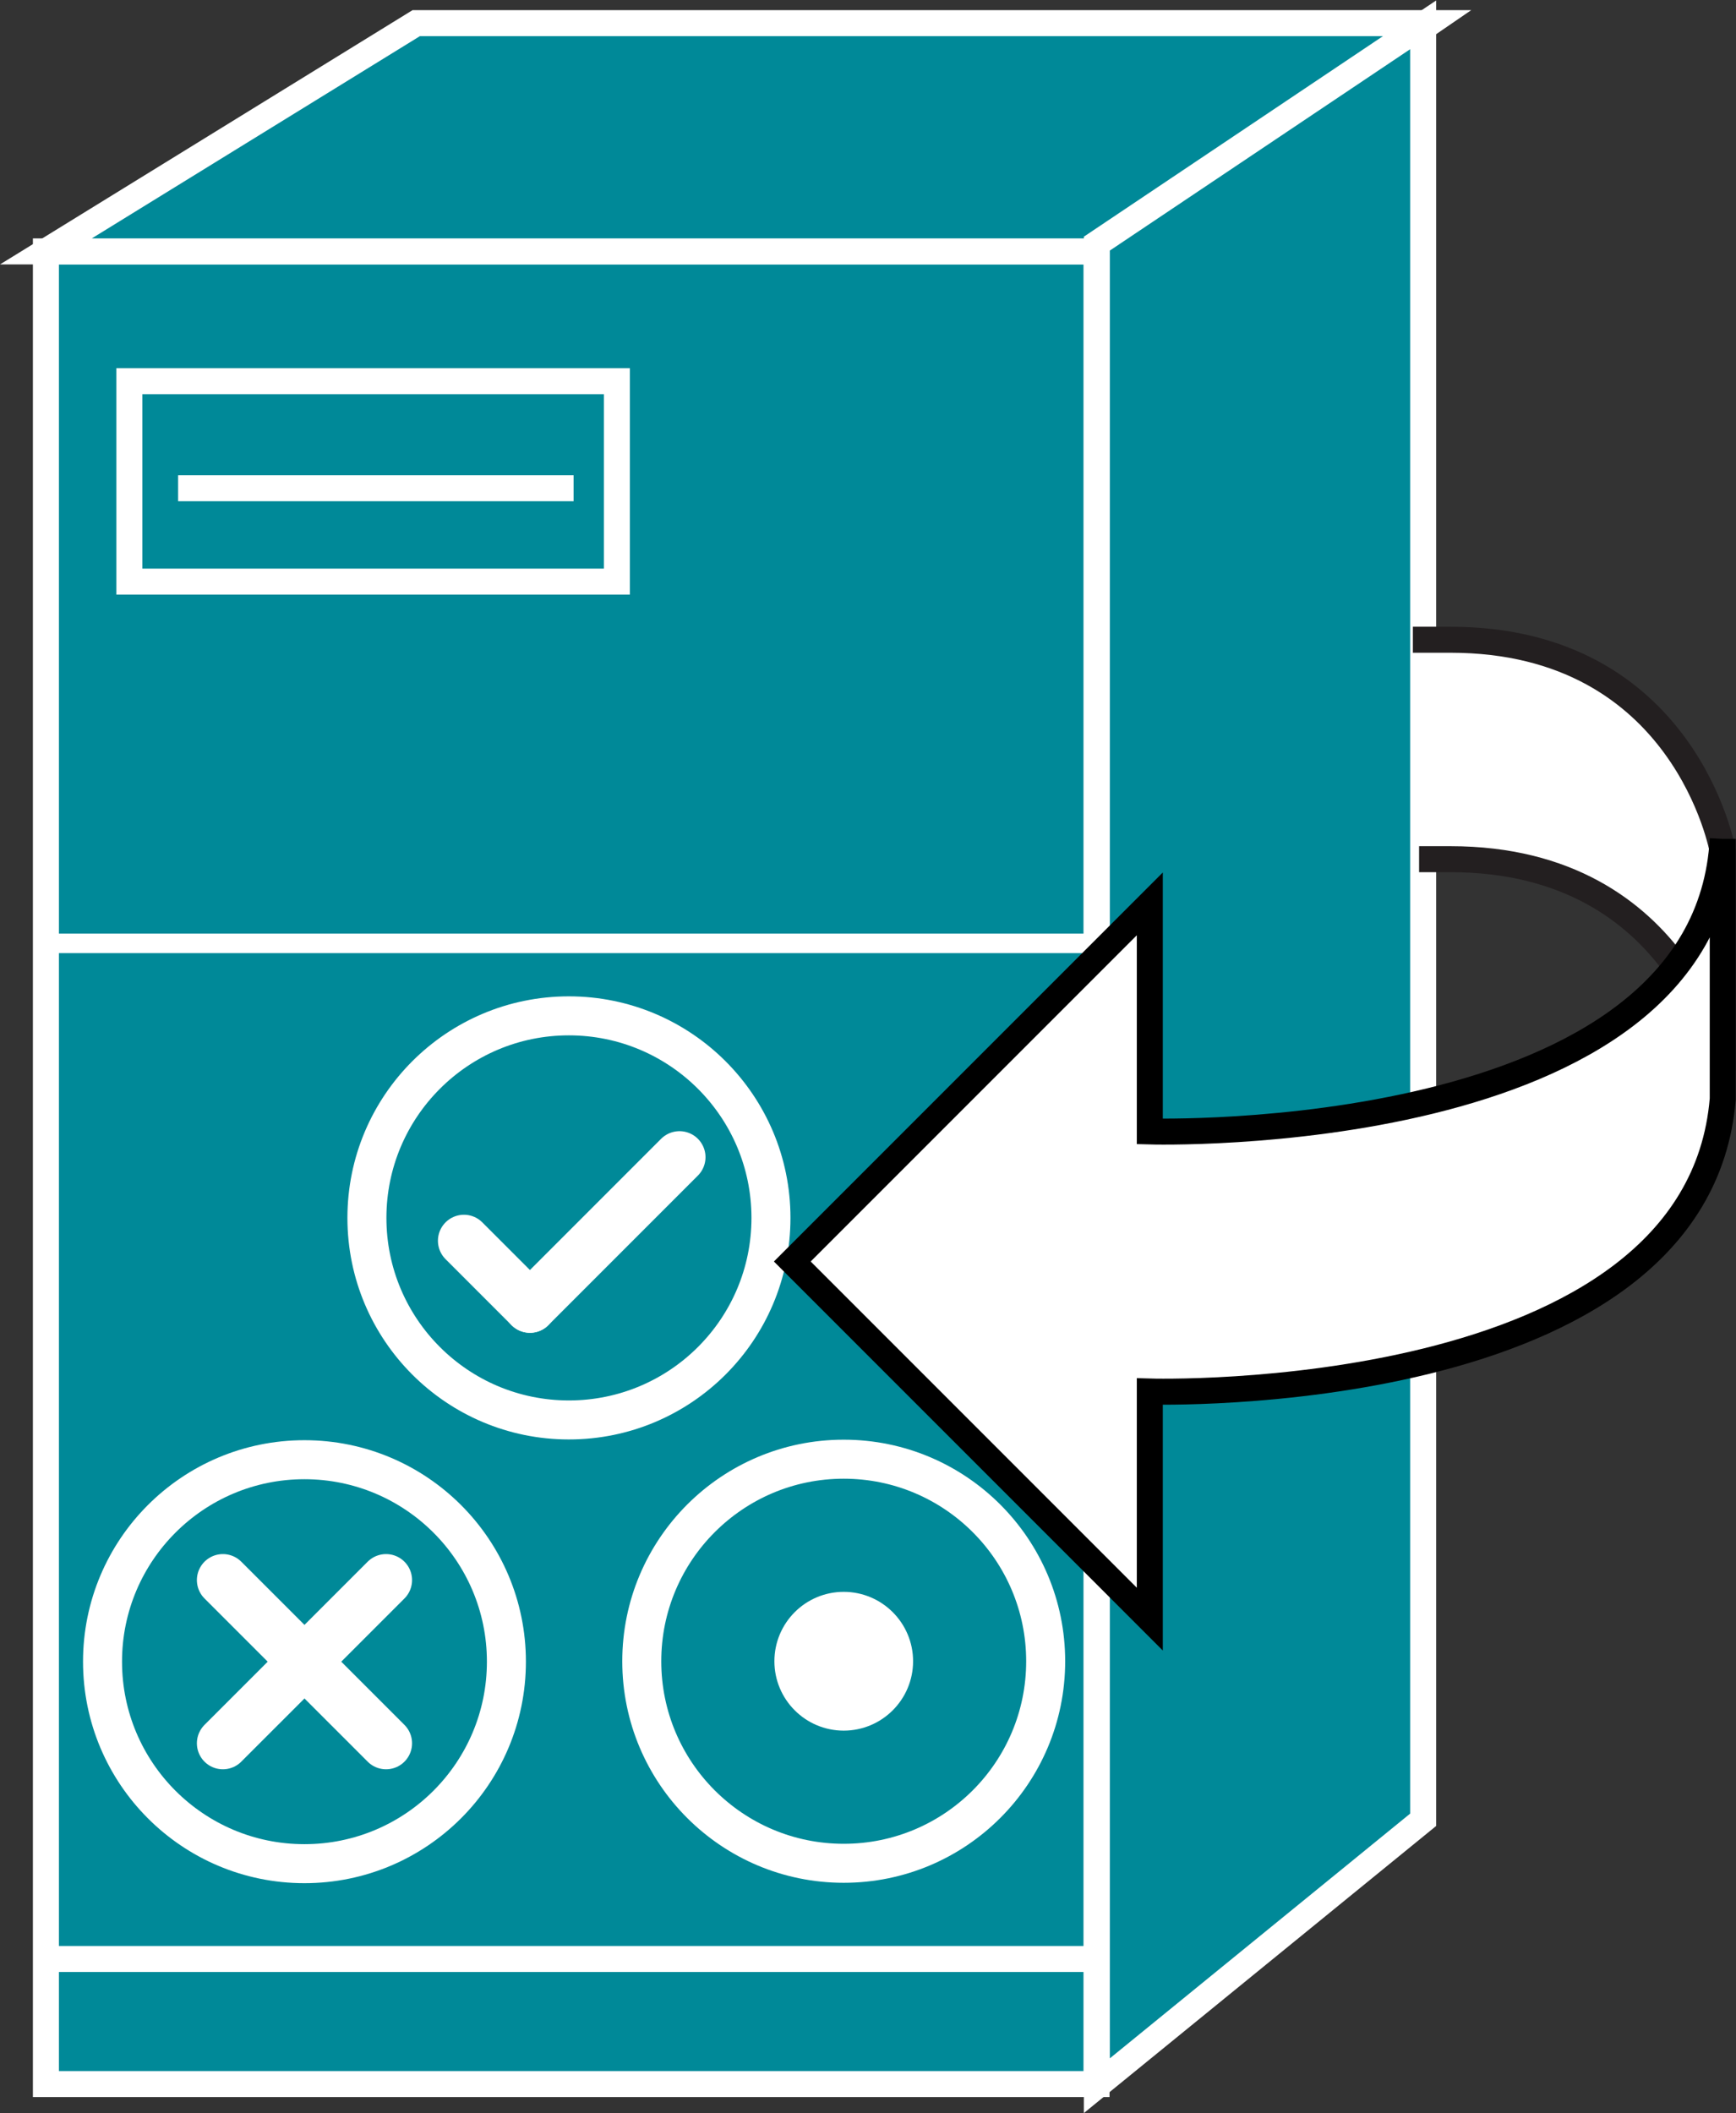 <?xml version="1.0" encoding="UTF-8" standalone="no"?>
<svg
   xmlns:dc="http://purl.org/dc/elements/1.1/"
   xmlns:cc="http://creativecommons.org/ns#"
   xmlns:rdf="http://www.w3.org/1999/02/22-rdf-syntax-ns#"
   xmlns:svg="http://www.w3.org/2000/svg"
   xmlns="http://www.w3.org/2000/svg"
   viewBox="0 0 35.6 43.32"
   height="43.32"
   width="35.6"
   xml:space="preserve"
   id="svg2"
   version="1.1"><rect x="0" y="0" width="35.6" height="43.32" fill="#333333" stroke="none"/><defs
     id="defs6" /><g
     transform="matrix(1.333,0,0,-1.333,0,43.32)"
     id="g10"><g
       transform="scale(0.1)"
       id="g12"><path
         id="path14"
         style="fill:#008998;fill-opacity:1;fill-rule:nonzero;stroke:none"
         d="M 168.691,4.465 V 286.316 H 7.062 V 4.465 H 168.691" /><path
         id="path16"
         style="fill:none;stroke:#ffffff;stroke-width:4;stroke-linecap:butt;stroke-linejoin:miter;stroke-miterlimit:4;stroke-dasharray:none;stroke-opacity:1"
         d="M 168.691,4.465 V 286.316 H 7.062 V 4.465 Z" /><path
         id="path18"
         style="fill:none;stroke:#ffffff;stroke-width:4;stroke-linecap:butt;stroke-linejoin:miter;stroke-miterlimit:4;stroke-dasharray:none;stroke-opacity:1"
         d="M 7.004,23.699 H 167.91" /><path
         id="path20"
         style="fill:none;stroke:#ffffff;stroke-width:6;stroke-linecap:butt;stroke-linejoin:miter;stroke-miterlimit:4;stroke-dasharray:none;stroke-opacity:1"
         d="m 160.867,69.492 c 0,-17.168 -13.902,-31.074 -31.07,-31.074 -17.156,0 -31.067,13.906 -31.067,31.074 0,17.148 13.911,31.074 31.067,31.074 17.168,0 31.07,-13.925 31.07,-31.074 z" /><path
         id="path22"
         style="fill:#ffffff;fill-opacity:1;fill-rule:nonzero;stroke:none"
         d="m 138.469,69.492 c 0,-4.785 -3.887,-8.672 -8.672,-8.672 -4.785,0 -8.664,3.887 -8.664,8.672 0,4.785 3.879,8.672 8.664,8.672 4.785,0 8.672,-3.887 8.672,-8.672" /><path
         id="path24"
         style="fill:none;stroke:#ffffff;stroke-width:4;stroke-linecap:butt;stroke-linejoin:miter;stroke-miterlimit:4;stroke-dasharray:none;stroke-opacity:1"
         d="m 138.469,69.492 c 0,-4.785 -3.887,-8.672 -8.672,-8.672 -4.785,0 -8.664,3.887 -8.664,8.672 0,4.785 3.879,8.672 8.664,8.672 4.785,0 8.672,-3.887 8.672,-8.672 z" /><path
         id="path26"
         style="fill:none;stroke:#ffffff;stroke-width:6;stroke-linecap:butt;stroke-linejoin:miter;stroke-miterlimit:4;stroke-dasharray:none;stroke-opacity:1"
         d="M 77.906,69.434 C 77.906,52.266 64,38.359 46.832,38.359 c -17.152,0 -31.059,13.906 -31.059,31.074 0,17.148 13.906,31.054 31.059,31.054 17.168,0 31.074,-13.906 31.074,-31.054 z" /><path
         id="path28"
         style="fill:none;stroke:#ffffff;stroke-width:8;stroke-linecap:round;stroke-linejoin:miter;stroke-miterlimit:4;stroke-dasharray:none;stroke-opacity:1"
         d="M 34.289,56.875 59.391,81.973" /><path
         id="path30"
         style="fill:none;stroke:#ffffff;stroke-width:8;stroke-linecap:round;stroke-linejoin:miter;stroke-miterlimit:4;stroke-dasharray:none;stroke-opacity:1"
         d="M 34.289,81.973 59.391,56.875" /><path
         id="path32"
         style="fill:none;stroke:#ffffff;stroke-width:6;stroke-linecap:butt;stroke-linejoin:miter;stroke-miterlimit:4;stroke-dasharray:none;stroke-opacity:1"
         d="m 118.605,137.676 c 0,-17.168 -13.921,-31.074 -31.089,-31.074 -17.156,0 -31.07,13.906 -31.07,31.074 0,17.16 13.914,31.074 31.07,31.074 17.168,0 31.089,-13.914 31.089,-31.074 z" /><path
         id="path34"
         style="fill:none;stroke:#ffffff;stroke-width:8;stroke-linecap:round;stroke-linejoin:miter;stroke-miterlimit:4;stroke-dasharray:none;stroke-opacity:1"
         d="M 81.527,124.004 71.371,134.16" /><path
         id="path36"
         style="fill:none;stroke:#ffffff;stroke-width:8;stroke-linecap:round;stroke-linejoin:miter;stroke-miterlimit:4;stroke-dasharray:none;stroke-opacity:1"
         d="M 104.535,147.012 81.527,124.004" /><path
         id="path38"
         style="fill:#008998;fill-opacity:1;fill-rule:nonzero;stroke:none"
         d="m 7.062,286.316 56.965,35.102 H 219.875 L 168.691,286.316 H 7.062" /><path
         id="path40"
         style="fill:none;stroke:#ffffff;stroke-width:4;stroke-linecap:butt;stroke-linejoin:miter;stroke-miterlimit:4;stroke-dasharray:none;stroke-opacity:1"
         d="m 7.062,286.316 56.965,35.102 H 219.875 l -51.184,-35.102 z" /><path
         id="path42"
         style="fill:#008998;fill-opacity:1;fill-rule:nonzero;stroke:none"
         d="m 168.738,4.211 50.2,40.898 V 321.16 l -50.2,-33.648 V 4.211" /><path
         id="path44"
         style="fill:none;stroke:#ffffff;stroke-width:4;stroke-linecap:butt;stroke-linejoin:miter;stroke-miterlimit:4;stroke-dasharray:none;stroke-opacity:1"
         d="m 168.738,4.211 50.2,40.898 V 321.16 l -50.2,-33.648 z" /><path
         id="path46"
         style="fill:none;stroke:#ffffff;stroke-width:3;stroke-linecap:butt;stroke-linejoin:miter;stroke-miterlimit:4;stroke-dasharray:none;stroke-opacity:1"
         d="M 7.004,179.895 H 167.91" /><path
         id="path48"
         style="fill:#008998;fill-opacity:1;fill-rule:nonzero;stroke:none"
         d="m 94.902,235.535 v 30.824 h -75 v -30.824 h 75" /><path
         id="path50"
         style="fill:none;stroke:#ffffff;stroke-width:4;stroke-linecap:butt;stroke-linejoin:miter;stroke-miterlimit:4;stroke-dasharray:none;stroke-opacity:1"
         d="m 94.902,235.535 v 30.824 h -75 v -30.824 z" /><path
         id="path52"
         style="fill:#000000;fill-opacity:1;fill-rule:nonzero;stroke:none"
         d="M 27.402,249.895 H 88.242" /><path
         id="path54"
         style="fill:none;stroke:#ffffff;stroke-width:4;stroke-linecap:butt;stroke-linejoin:miter;stroke-miterlimit:4;stroke-dasharray:none;stroke-opacity:1"
         d="M 27.402,249.895 H 88.242" /><path
         id="path56"
         style="fill:#ffffff;fill-opacity:1;fill-rule:nonzero;stroke:none"
         d="m 218.313,192.844 h 4.824 c 36.152,0 41.89,-32.5 41.89,-32.5 v 33.75 c 0,0 -5.738,32.5 -41.89,32.5 h -5.782" /><path
         id="path58"
         style="fill:none;stroke:#231f20;stroke-width:4;stroke-linecap:butt;stroke-linejoin:miter;stroke-miterlimit:4;stroke-dasharray:none;stroke-opacity:1"
         d="m 218.313,192.844 h 4.824 c 36.152,0 41.89,-32.5 41.89,-32.5 v 33.75 c 0,0 -5.738,32.5 -41.89,32.5 h -5.782" /><path
         id="path60"
         style="fill:#ffffff;fill-opacity:1;fill-rule:nonzero;stroke:none"
         d="m 265.027,195.969 v -40 c -3.922,-47.5 -88.14,-45 -88.14,-45 v -2.5 -32.5 l -55,55 55,55 v -35 c 0,0 85.64,-2.5 88.14,45" /><path
         id="path62"
         style="fill:none;stroke:#000000;stroke-width:4;stroke-linecap:butt;stroke-linejoin:miter;stroke-miterlimit:4;stroke-dasharray:none;stroke-opacity:1"
         d="m 265.027,195.969 v -40 c -3.922,-47.5 -88.14,-45 -88.14,-45 v -2.5 -32.5 l -55,55 55,55 v -35 c 0,0 85.64,-2.5 88.14,45" /></g></g></svg>